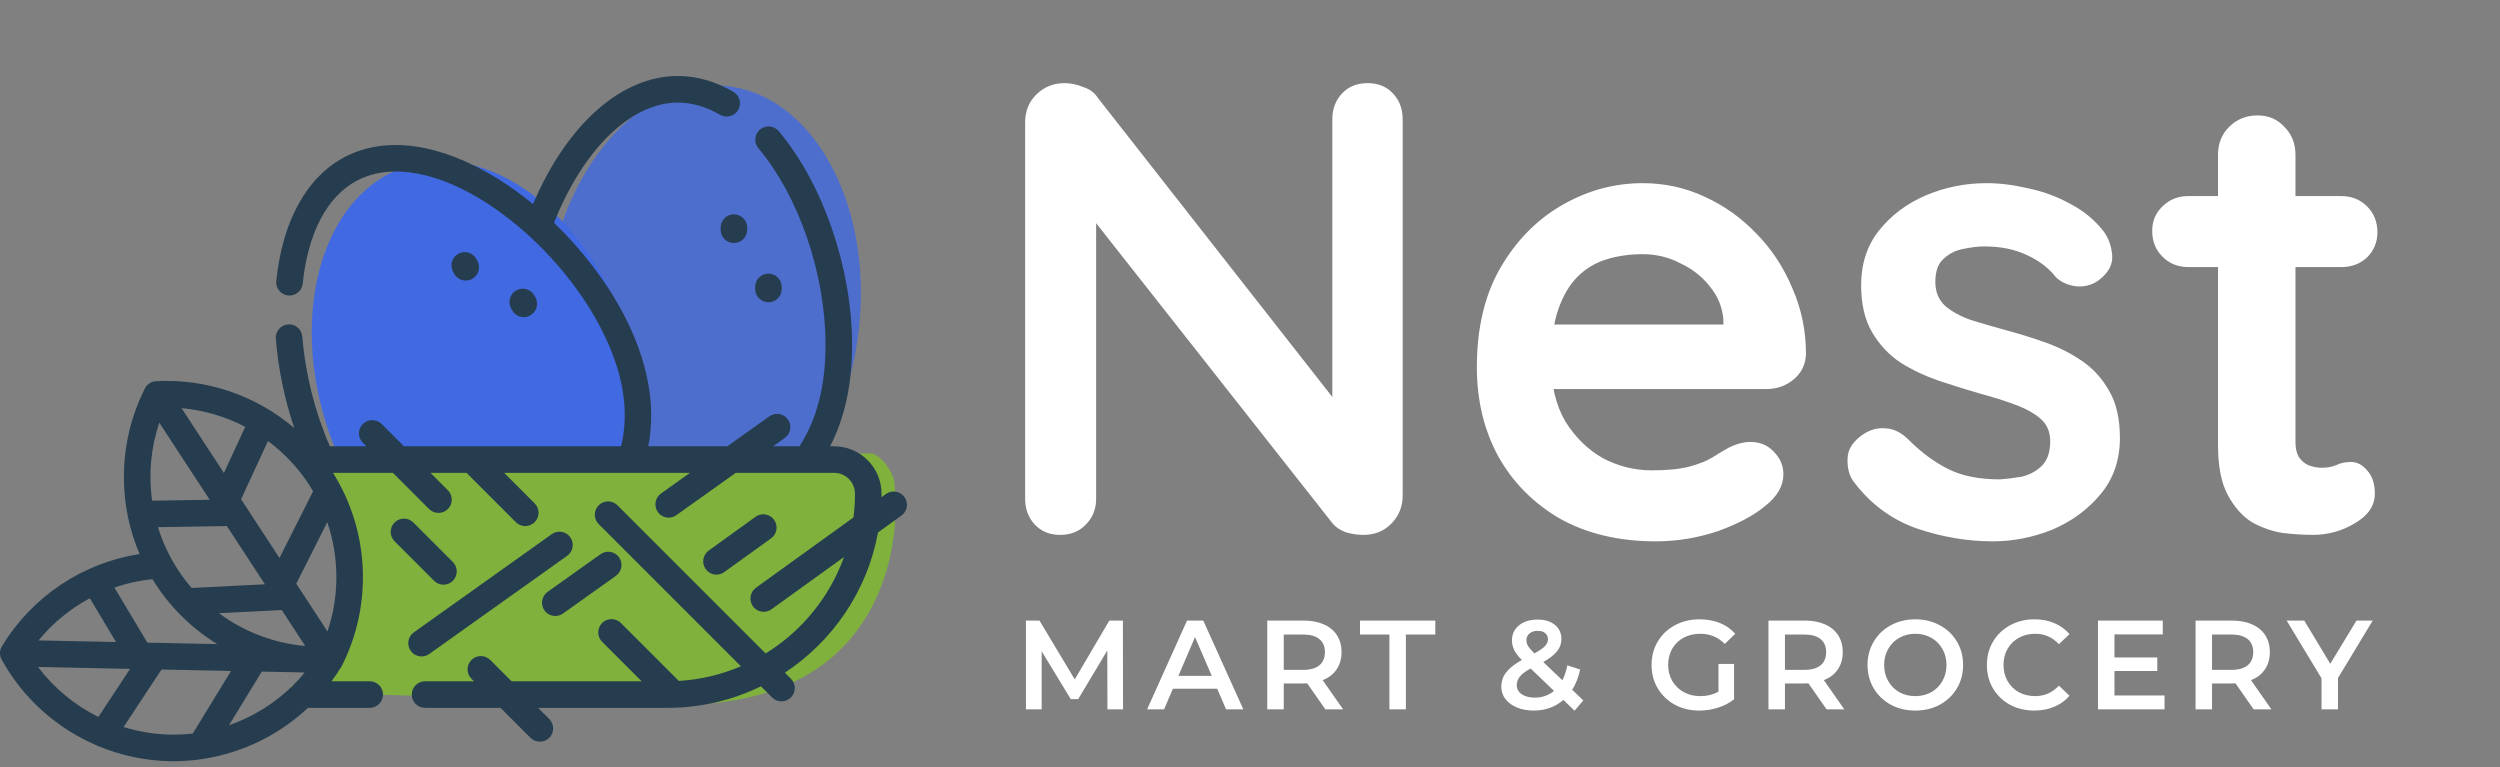 <svg width="215" height="66" viewBox="0 0 215 66" fill="none" xmlns="http://www.w3.org/2000/svg">
<rect x="0" y="0" width="215" height="66" fill="#808080" stroke="none"/>
<g clip-path="url(#clip0_199_5079)">
<ellipse opacity="0.8" cx="60.443" cy="26.667" rx="13.519" ry="19.377" transform="rotate(5.913 60.443 26.667)" fill="RoyalBlue"/>
<ellipse cx="41.055" cy="32.706" rx="13.519" ry="19.377" transform="rotate(-18.851 41.055 32.706)" fill="RoyalBlue"/>
<path d="M27 39H75.071C75.455 39.167 76.337 39.8 76.797 41C77.373 42.5 79 64.5 51.5 60C29.862 60 24.813 59.333 25.005 59C29 58 29.5 54 30 51C30.5 48 27 39 27 39Z" fill="#81B13D"/>
<path d="M63.117 18.432C62.486 18.432 61.975 18.944 61.975 19.575V19.757C61.975 20.389 62.486 20.9 63.117 20.9C63.748 20.9 64.26 20.389 64.26 19.757V19.575C64.26 18.944 63.748 18.432 63.117 18.432Z" fill="#253D4E"/>
<path d="M66.085 23.53C65.454 23.53 64.942 24.041 64.942 24.672V24.855C64.942 25.486 65.454 25.997 66.085 25.997C66.716 25.997 67.228 25.486 67.228 24.855V24.672C67.228 24.041 66.716 23.53 66.085 23.53Z" fill="#253D4E"/>
<path d="M41.067 22.457L40.982 22.295C40.69 21.735 40 21.518 39.441 21.811C38.881 22.103 38.665 22.793 38.957 23.352L39.041 23.514C39.245 23.905 39.643 24.128 40.055 24.128C40.233 24.128 40.414 24.087 40.583 23.998C41.142 23.706 41.359 23.016 41.067 22.457Z" fill="#253D4E"/>
<path d="M46.057 25.602L45.972 25.44C45.68 24.88 44.99 24.663 44.431 24.956C43.871 25.248 43.654 25.938 43.946 26.497L44.031 26.659C44.235 27.05 44.633 27.273 45.045 27.273C45.223 27.273 45.404 27.232 45.572 27.143C46.132 26.851 46.349 26.161 46.057 25.602Z" fill="#253D4E"/>
<path d="M38.947 48.334L35.549 44.935C35.102 44.489 34.379 44.489 33.933 44.935C33.487 45.381 33.487 46.105 33.933 46.551L37.331 49.95C37.554 50.173 37.847 50.284 38.139 50.284C38.431 50.284 38.724 50.173 38.947 49.95C39.393 49.503 39.393 48.78 38.947 48.334Z" fill="#253D4E"/>
<path d="M49.045 46.205C48.68 45.691 47.967 45.57 47.452 45.936L35.591 54.381C35.077 54.746 34.957 55.46 35.323 55.974C35.546 56.287 35.898 56.454 36.255 56.454C36.484 56.454 36.716 56.385 36.916 56.242L48.777 47.798C49.291 47.432 49.411 46.719 49.045 46.205Z" fill="#253D4E"/>
<path d="M53.239 47.928C52.873 47.414 52.16 47.294 51.645 47.66L47.092 50.901C46.578 51.267 46.458 51.981 46.824 52.495C47.047 52.808 47.399 52.975 47.756 52.975C47.985 52.975 48.217 52.906 48.418 52.763L52.97 49.521C53.484 49.156 53.604 48.442 53.239 47.928Z" fill="#253D4E"/>
<path d="M77.784 42.744C77.415 42.232 76.701 42.116 76.189 42.485L75.808 42.76C75.81 42.662 75.812 42.564 75.812 42.466C75.812 41.376 75.388 40.35 74.616 39.575C73.844 38.805 72.818 38.381 71.728 38.381H71.39C72.644 35.958 73.28 33.041 73.28 29.673C73.28 23.068 70.804 15.848 66.973 11.28C66.567 10.797 65.847 10.734 65.363 11.139C64.88 11.545 64.817 12.266 65.222 12.749C68.729 16.93 70.995 23.573 70.995 29.673C70.995 33.188 70.24 36.114 68.749 38.381H66.487L67.492 37.666C68.007 37.3 68.126 36.586 67.76 36.072C67.395 35.558 66.681 35.438 66.167 35.804L62.547 38.381H55.751C56.436 34.912 55.722 31.036 53.653 27.071C52.171 24.234 50.066 21.488 47.646 19.162C50.139 12.856 54.265 8.822 58.286 8.822C59.5 8.822 60.724 9.175 61.922 9.872C62.468 10.189 63.167 10.004 63.484 9.458C63.801 8.913 63.616 8.213 63.071 7.896C61.519 6.994 59.909 6.536 58.286 6.536C53.422 6.536 48.745 10.716 45.837 17.552C44.846 16.737 43.82 15.995 42.774 15.35C37.852 12.31 33.191 11.654 29.65 13.502C26.384 15.209 24.293 18.993 23.76 24.158C23.695 24.786 24.151 25.347 24.779 25.412C25.408 25.478 25.968 25.02 26.033 24.393C26.484 20.016 28.145 16.867 30.708 15.528C36.949 12.27 47.255 19.757 51.627 28.129C53.571 31.853 54.169 35.297 53.412 38.381H40.602C40.599 38.381 40.596 38.381 40.593 38.381H34.738L32.82 36.464C32.374 36.018 31.65 36.018 31.204 36.464C30.758 36.91 30.758 37.633 31.204 38.08L31.506 38.381H28.369C27.096 35.489 26.259 32.167 26 28.945C25.949 28.316 25.399 27.846 24.77 27.898C24.14 27.948 23.672 28.499 23.722 29.128C23.933 31.747 24.474 34.352 25.308 36.811C22.051 34.036 17.798 32.545 13.418 32.783C13.01 32.805 12.645 33.044 12.46 33.408C10.742 36.811 10.259 40.651 10.972 44.288C10.978 44.398 11 44.504 11.036 44.603C11.26 45.641 11.583 46.66 12.002 47.646C7.111 48.405 2.769 51.287 0.165 55.581C-0.046 55.931 -0.055 56.367 0.142 56.725C1.983 60.066 4.885 62.633 8.294 64.096C8.385 64.149 8.48 64.19 8.578 64.216C10.461 64.983 12.491 65.417 14.579 65.46C14.693 65.463 14.806 65.464 14.921 65.464C15.733 65.464 16.538 65.402 17.332 65.287C17.406 65.282 17.481 65.273 17.553 65.254C20.911 64.72 24.033 63.178 26.498 60.861C26.554 60.869 26.611 60.875 26.669 60.875H31.796C32.427 60.875 32.938 60.364 32.938 59.732C32.938 59.101 32.427 58.59 31.796 58.59H28.515C28.815 58.183 29.099 57.763 29.364 57.326C29.372 57.313 29.378 57.299 29.386 57.285C29.393 57.273 29.401 57.262 29.407 57.249C32.069 51.977 31.767 45.653 28.64 40.666H33.791L36.901 43.777C37.125 44 37.417 44.111 37.709 44.111C38.002 44.111 38.294 44 38.518 43.777C38.964 43.331 38.964 42.607 38.518 42.161L37.023 40.666H40.124L44.366 44.908C44.589 45.131 44.882 45.243 45.174 45.243C45.466 45.243 45.759 45.131 45.982 44.908C46.428 44.462 46.428 43.738 45.982 43.292L43.356 40.666H54.271C54.272 40.666 54.273 40.667 54.275 40.667C54.276 40.667 54.277 40.666 54.278 40.666H59.338L56.843 42.442C56.329 42.808 56.209 43.522 56.575 44.036C56.798 44.349 57.15 44.516 57.507 44.516C57.736 44.516 57.968 44.447 58.169 44.304L63.278 40.666H69.345C69.345 40.666 69.346 40.666 69.347 40.666C69.347 40.666 69.348 40.666 69.349 40.666H71.729C72.209 40.666 72.662 40.853 73.001 41.191C73.341 41.532 73.528 41.985 73.528 42.465C73.528 43.153 73.484 43.831 73.4 44.496L65.011 50.546C64.499 50.915 64.383 51.629 64.752 52.141C64.976 52.451 65.325 52.615 65.68 52.615C65.912 52.615 66.145 52.545 66.347 52.4L72.584 47.903C71.338 51.37 68.936 54.29 65.845 56.197L53.103 43.455C52.657 43.009 51.934 43.009 51.487 43.455C51.041 43.902 51.041 44.625 51.487 45.071L63.717 57.301C62.061 58.009 60.263 58.446 58.38 58.559L53.398 53.578C52.952 53.132 52.229 53.132 51.782 53.578C51.336 54.024 51.336 54.748 51.783 55.194L55.178 58.589H43.992L42.159 56.756C41.713 56.31 40.99 56.31 40.543 56.756C40.097 57.203 40.097 57.926 40.543 58.372L40.761 58.589H36.556C35.925 58.589 35.413 59.101 35.413 59.732C35.413 60.363 35.925 60.875 36.556 60.875H43.045L45.622 63.452C45.845 63.675 46.138 63.786 46.43 63.786C46.722 63.786 47.015 63.675 47.238 63.452C47.684 63.005 47.684 62.282 47.238 61.836L46.277 60.875H57.401C60.282 60.875 63.01 60.209 65.44 59.025L66.4 59.984C66.623 60.208 66.915 60.319 67.208 60.319C67.5 60.319 67.793 60.208 68.016 59.984C68.462 59.538 68.462 58.815 68.016 58.368L67.499 57.851C71.618 55.139 74.589 50.82 75.51 45.792L77.526 44.339C78.037 43.97 78.153 43.256 77.784 42.744ZM26.56 41.651C26.688 41.847 26.809 42.047 26.927 42.248L24.035 47.986L20.733 42.933L23.044 37.928C24.409 38.939 25.606 40.192 26.56 41.651ZM22.784 50.249L16.485 50.566C16.06 50.076 15.665 49.556 15.306 49.006C14.554 47.856 13.981 46.62 13.586 45.337L19.511 45.241L22.784 50.249ZM21.091 36.706L19.258 40.676L15.614 35.101C17.541 35.272 19.401 35.825 21.091 36.706ZM13.7 36.35L18.033 42.979L13.079 43.06C12.765 40.823 12.969 38.522 13.7 36.35ZM13.11 49.807C13.202 49.958 13.296 50.108 13.393 50.256C13.9 51.033 14.468 51.758 15.086 52.43C15.131 52.489 15.182 52.543 15.237 52.592C16.263 53.679 17.424 54.619 18.684 55.392L12.673 55.269L9.839 50.528C10.888 50.166 11.985 49.922 13.11 49.807ZM7.727 51.449L9.977 55.213L3.315 55.076C4.543 53.577 6.045 52.348 7.727 51.449ZM8.46 61.66C6.436 60.656 4.65 59.19 3.27 57.361L11.188 57.523L8.46 61.66ZM16.579 63.082C15.935 63.156 15.282 63.189 14.625 63.176C13.252 63.147 11.908 62.923 10.627 62.525L13.889 57.579L19.87 57.702L16.579 63.082ZM19.694 62.368L22.516 57.756L25.985 57.828C26.056 57.834 26.127 57.839 26.199 57.845C24.48 59.932 22.218 61.491 19.694 62.368ZM26.118 55.545C23.467 55.285 20.946 54.302 18.83 52.736L24.231 52.464L26.246 55.548L26.118 55.545ZM28.166 54.307L25.48 50.197L28.146 44.907C29.177 47.936 29.195 51.25 28.166 54.307Z" fill="#253D4E"/>
<path d="M66.571 44.703C66.202 44.191 65.488 44.075 64.976 44.444L60.95 47.347C60.438 47.717 60.322 48.431 60.691 48.943C60.915 49.252 61.264 49.417 61.619 49.417C61.851 49.417 62.084 49.347 62.287 49.201L66.313 46.298C66.825 45.929 66.94 45.215 66.571 44.703Z" fill="#253D4E"/>
</g>
<path d="M95.239 61L95.228 55.942L92.722 60.128H92.089L89.582 56.008V61H88.231V53.37H89.397L92.427 58.428L95.403 53.37H96.569L96.58 61H95.239ZM104.68 59.234H100.865L100.113 61H98.652L102.085 53.37H103.481L106.925 61H105.443L104.68 59.234ZM104.211 58.122L102.772 54.787L101.344 58.122H104.211ZM113.978 61L112.419 58.766C112.353 58.773 112.255 58.776 112.125 58.776H110.402V61H108.985V53.37H112.125C112.786 53.37 113.36 53.479 113.847 53.697C114.341 53.915 114.719 54.227 114.98 54.634C115.242 55.041 115.373 55.525 115.373 56.084C115.373 56.658 115.231 57.152 114.948 57.566C114.672 57.981 114.272 58.289 113.749 58.493L115.504 61H113.978ZM113.945 56.084C113.945 55.597 113.785 55.223 113.465 54.961C113.146 54.7 112.677 54.569 112.059 54.569H110.402V57.61H112.059C112.677 57.61 113.146 57.479 113.465 57.218C113.785 56.949 113.945 56.571 113.945 56.084ZM119.489 54.569H116.961V53.37H123.435V54.569H120.906V61H119.489V54.569ZM135.414 61.12L134.454 60.193C133.742 60.804 132.888 61.109 131.893 61.109C131.362 61.109 130.886 61.022 130.465 60.847C130.044 60.673 129.713 60.433 129.473 60.128C129.233 59.816 129.113 59.463 129.113 59.071C129.113 58.598 129.251 58.184 129.528 57.828C129.804 57.465 130.254 57.109 130.879 56.76C130.574 56.455 130.356 56.171 130.225 55.91C130.094 55.641 130.029 55.365 130.029 55.081C130.029 54.544 130.229 54.111 130.629 53.784C131.035 53.45 131.573 53.283 132.242 53.283C132.859 53.283 133.354 53.435 133.724 53.741C134.095 54.038 134.28 54.446 134.28 54.961C134.28 55.354 134.156 55.703 133.909 56.008C133.67 56.313 133.274 56.622 132.721 56.934L134.367 58.504C134.549 58.148 134.691 57.719 134.792 57.218L135.893 57.577C135.748 58.253 135.519 58.834 135.207 59.321L136.166 60.237L135.414 61.12ZM132.242 54.253C131.944 54.253 131.708 54.329 131.533 54.482C131.359 54.627 131.272 54.82 131.272 55.059C131.272 55.234 131.319 55.401 131.413 55.561C131.508 55.714 131.689 55.924 131.958 56.193C132.394 55.953 132.696 55.746 132.863 55.572C133.037 55.39 133.125 55.194 133.125 54.983C133.125 54.758 133.045 54.58 132.885 54.449C132.732 54.318 132.518 54.253 132.242 54.253ZM131.991 59.997C132.623 59.997 133.175 59.805 133.648 59.419L131.631 57.49C131.195 57.73 130.886 57.962 130.705 58.188C130.53 58.406 130.443 58.653 130.443 58.929C130.443 59.249 130.585 59.507 130.868 59.703C131.152 59.899 131.526 59.997 131.991 59.997ZM147.79 57.098H149.13V60.139C148.738 60.451 148.28 60.691 147.757 60.858C147.234 61.025 146.696 61.109 146.144 61.109C145.366 61.109 144.665 60.942 144.04 60.608C143.415 60.266 142.925 59.797 142.569 59.202C142.213 58.606 142.035 57.934 142.035 57.185C142.035 56.437 142.213 55.764 142.569 55.169C142.925 54.573 143.415 54.108 144.04 53.773C144.672 53.432 145.381 53.261 146.166 53.261C146.805 53.261 147.386 53.366 147.91 53.577C148.433 53.788 148.872 54.097 149.229 54.504L148.335 55.376C147.753 54.794 147.052 54.504 146.231 54.504C145.693 54.504 145.214 54.616 144.792 54.842C144.378 55.067 144.051 55.383 143.811 55.79C143.579 56.197 143.462 56.662 143.462 57.185C143.462 57.694 143.579 58.151 143.811 58.558C144.051 58.965 144.378 59.285 144.792 59.518C145.214 59.75 145.69 59.866 146.22 59.866C146.816 59.866 147.339 59.736 147.79 59.474V57.098ZM157.082 61L155.523 58.766C155.457 58.773 155.359 58.776 155.229 58.776H153.506V61H152.089V53.37H155.229C155.89 53.37 156.464 53.479 156.951 53.697C157.445 53.915 157.823 54.227 158.084 54.634C158.346 55.041 158.477 55.525 158.477 56.084C158.477 56.658 158.335 57.152 158.052 57.566C157.775 57.981 157.376 58.289 156.853 58.493L158.608 61H157.082ZM157.049 56.084C157.049 55.597 156.889 55.223 156.569 54.961C156.249 54.7 155.781 54.569 155.163 54.569H153.506V57.61H155.163C155.781 57.61 156.249 57.479 156.569 57.218C156.889 56.949 157.049 56.571 157.049 56.084ZM164.716 61.109C163.939 61.109 163.238 60.942 162.613 60.608C161.988 60.266 161.497 59.797 161.141 59.202C160.785 58.598 160.607 57.926 160.607 57.185C160.607 56.444 160.785 55.775 161.141 55.179C161.497 54.576 161.988 54.108 162.613 53.773C163.238 53.432 163.939 53.261 164.716 53.261C165.494 53.261 166.195 53.432 166.82 53.773C167.445 54.108 167.936 54.573 168.292 55.169C168.648 55.764 168.826 56.437 168.826 57.185C168.826 57.934 168.648 58.606 168.292 59.202C167.936 59.797 167.445 60.266 166.82 60.608C166.195 60.942 165.494 61.109 164.716 61.109ZM164.716 59.866C165.225 59.866 165.683 59.754 166.09 59.529C166.497 59.296 166.816 58.976 167.049 58.569C167.282 58.155 167.398 57.694 167.398 57.185C167.398 56.676 167.282 56.218 167.049 55.812C166.816 55.397 166.497 55.078 166.09 54.852C165.683 54.62 165.225 54.504 164.716 54.504C164.208 54.504 163.75 54.62 163.343 54.852C162.936 55.078 162.616 55.397 162.384 55.812C162.151 56.218 162.035 56.676 162.035 57.185C162.035 57.694 162.151 58.155 162.384 58.569C162.616 58.976 162.936 59.296 163.343 59.529C163.75 59.754 164.208 59.866 164.716 59.866ZM174.949 61.109C174.179 61.109 173.481 60.942 172.856 60.608C172.239 60.266 171.752 59.797 171.396 59.202C171.047 58.606 170.873 57.934 170.873 57.185C170.873 56.437 171.051 55.764 171.407 55.169C171.763 54.573 172.25 54.108 172.867 53.773C173.492 53.432 174.19 53.261 174.96 53.261C175.585 53.261 176.156 53.37 176.671 53.588C177.187 53.806 177.623 54.122 177.979 54.536L177.064 55.397C176.512 54.801 175.832 54.504 175.026 54.504C174.502 54.504 174.034 54.62 173.619 54.852C173.205 55.078 172.882 55.394 172.649 55.801C172.417 56.208 172.301 56.669 172.301 57.185C172.301 57.701 172.417 58.162 172.649 58.569C172.882 58.976 173.205 59.296 173.619 59.529C174.034 59.754 174.502 59.866 175.026 59.866C175.832 59.866 176.512 59.565 177.064 58.962L177.979 59.834C177.623 60.248 177.184 60.564 176.661 60.782C176.145 61 175.574 61.109 174.949 61.109ZM186.15 59.812V61H180.427V53.37H185.997V54.558H181.844V56.542H185.528V57.708H181.844V59.812H186.15ZM193.812 61L192.253 58.766C192.187 58.773 192.089 58.776 191.959 58.776H190.236V61H188.819V53.37H191.959C192.62 53.37 193.194 53.479 193.681 53.697C194.175 53.915 194.553 54.227 194.814 54.634C195.076 55.041 195.207 55.525 195.207 56.084C195.207 56.658 195.065 57.152 194.782 57.566C194.506 57.981 194.106 58.289 193.583 58.493L195.338 61H193.812ZM193.779 56.084C193.779 55.597 193.619 55.223 193.299 54.961C192.98 54.7 192.511 54.569 191.893 54.569H190.236V57.61H191.893C192.511 57.61 192.98 57.479 193.299 57.218C193.619 56.949 193.779 56.571 193.779 56.084ZM201.067 58.308V61H199.65V58.33L196.653 53.37H198.168L200.403 57.087L202.659 53.37H204.054L201.067 58.308Z" fill="white"/>
<path d="M117.633 7.15C118.521 7.15 119.243 7.446 119.798 8.038C120.353 8.63 120.63 9.37 120.63 10.258V42.614C120.63 43.577 120.297 44.391 119.631 45.056C119.002 45.685 118.207 46 117.245 46C116.764 46 116.264 45.926 115.746 45.778C115.265 45.593 114.895 45.352 114.636 45.056L92.825 17.362L94.267 16.474V42.892C94.267 43.78 93.972 44.52 93.379 45.112C92.825 45.704 92.085 46 91.159 46C90.272 46 89.55 45.704 88.995 45.112C88.44 44.52 88.162 43.78 88.162 42.892V10.536C88.162 9.573 88.477 8.778 89.106 8.149C89.772 7.483 90.586 7.15 91.548 7.15C92.066 7.15 92.603 7.261 93.157 7.483C93.713 7.668 94.12 7.964 94.379 8.371L115.524 35.344L114.58 36.01V10.258C114.58 9.37 114.858 8.63 115.413 8.038C115.968 7.446 116.708 7.15 117.633 7.15ZM142.383 46.555C139.238 46.555 136.5 45.907 134.169 44.612C131.875 43.281 130.099 41.486 128.841 39.229C127.62 36.972 127.01 34.419 127.01 31.57C127.01 28.24 127.676 25.41 129.008 23.078C130.377 20.71 132.153 18.898 134.336 17.64C136.519 16.381 138.831 15.752 141.273 15.752C143.16 15.752 144.936 16.141 146.601 16.918C148.303 17.695 149.802 18.768 151.097 20.137C152.392 21.469 153.409 23.023 154.149 24.799C154.926 26.575 155.315 28.462 155.315 30.46C155.278 31.348 154.926 32.069 154.26 32.624C153.594 33.179 152.817 33.457 151.929 33.457H130.728L129.063 27.907H149.432L148.211 29.017V27.518C148.137 26.445 147.748 25.483 147.045 24.633C146.379 23.782 145.528 23.116 144.492 22.634C143.493 22.116 142.42 21.858 141.273 21.858C140.163 21.858 139.127 22.006 138.165 22.302C137.203 22.598 136.371 23.097 135.668 23.8C134.965 24.503 134.41 25.447 134.003 26.631C133.596 27.814 133.392 29.313 133.392 31.126C133.392 33.124 133.799 34.826 134.613 36.232C135.464 37.601 136.537 38.656 137.832 39.395C139.164 40.099 140.57 40.45 142.05 40.45C143.419 40.45 144.511 40.339 145.325 40.117C146.139 39.895 146.786 39.636 147.267 39.34C147.785 39.007 148.248 38.73 148.655 38.508C149.321 38.175 149.95 38.008 150.542 38.008C151.356 38.008 152.022 38.285 152.54 38.84C153.095 39.395 153.372 40.043 153.372 40.783C153.372 41.782 152.854 42.688 151.818 43.502C150.856 44.316 149.506 45.038 147.767 45.667C146.028 46.259 144.233 46.555 142.383 46.555ZM159.391 41.394C159.021 40.876 158.854 40.209 158.891 39.395C158.928 38.581 159.409 37.879 160.334 37.286C160.926 36.916 161.555 36.769 162.221 36.843C162.887 36.88 163.535 37.212 164.164 37.842C165.237 38.914 166.365 39.747 167.549 40.339C168.733 40.931 170.213 41.227 171.989 41.227C172.544 41.19 173.155 41.116 173.821 41.005C174.487 40.857 175.06 40.561 175.541 40.117C176.059 39.636 176.318 38.914 176.318 37.953C176.318 37.139 176.041 36.491 175.486 36.01C174.931 35.529 174.191 35.122 173.266 34.789C172.378 34.456 171.379 34.142 170.269 33.846C169.122 33.513 167.938 33.142 166.717 32.736C165.533 32.328 164.441 31.811 163.442 31.181C162.443 30.515 161.629 29.646 161 28.573C160.371 27.5 160.057 26.149 160.057 24.521C160.057 22.672 160.575 21.099 161.611 19.804C162.647 18.509 163.979 17.51 165.607 16.807C167.272 16.104 169.011 15.752 170.824 15.752C171.971 15.752 173.173 15.9 174.431 16.197C175.689 16.456 176.892 16.899 178.039 17.529C179.186 18.12 180.148 18.916 180.925 19.915C181.332 20.47 181.572 21.136 181.646 21.913C181.72 22.69 181.369 23.393 180.592 24.022C180.037 24.466 179.389 24.669 178.649 24.633C177.909 24.558 177.299 24.299 176.818 23.855C176.189 23.041 175.338 22.394 174.265 21.913C173.229 21.432 172.026 21.192 170.657 21.192C170.102 21.192 169.492 21.265 168.826 21.413C168.197 21.524 167.642 21.802 167.161 22.246C166.68 22.653 166.439 23.319 166.439 24.244C166.439 25.095 166.717 25.779 167.272 26.297C167.827 26.779 168.567 27.186 169.492 27.518C170.454 27.814 171.471 28.11 172.544 28.407C173.654 28.703 174.783 29.054 175.93 29.461C177.077 29.868 178.131 30.404 179.093 31.07C180.055 31.736 180.832 32.606 181.424 33.679C182.016 34.715 182.312 36.047 182.312 37.675C182.312 39.562 181.757 41.172 180.647 42.504C179.537 43.836 178.15 44.853 176.485 45.556C174.82 46.222 173.118 46.555 171.379 46.555C169.196 46.555 167.013 46.185 164.83 45.445C162.647 44.668 160.834 43.318 159.391 41.394ZM188.197 16.863H201.35C202.238 16.863 202.978 17.159 203.57 17.75C204.162 18.343 204.458 19.082 204.458 19.971C204.458 20.822 204.162 21.543 203.57 22.135C202.978 22.69 202.238 22.968 201.35 22.968H188.197C187.309 22.968 186.569 22.672 185.977 22.079C185.385 21.488 185.089 20.747 185.089 19.86C185.089 19.009 185.385 18.305 185.977 17.75C186.569 17.159 187.309 16.863 188.197 16.863ZM194.135 9.925C195.097 9.925 195.874 10.258 196.466 10.924C197.095 11.553 197.41 12.348 197.41 13.31V38.008C197.41 38.526 197.502 38.952 197.687 39.285C197.909 39.617 198.187 39.858 198.52 40.006C198.89 40.154 199.278 40.228 199.685 40.228C200.129 40.228 200.536 40.154 200.906 40.006C201.276 39.821 201.702 39.728 202.183 39.728C202.701 39.728 203.163 39.969 203.57 40.45C204.014 40.931 204.236 41.597 204.236 42.448C204.236 43.484 203.663 44.335 202.516 45.001C201.406 45.667 200.203 46 198.908 46C198.131 46 197.262 45.944 196.3 45.834C195.375 45.685 194.487 45.371 193.636 44.89C192.822 44.372 192.137 43.595 191.582 42.559C191.027 41.523 190.75 40.099 190.75 38.285V13.31C190.75 12.348 191.064 11.553 191.693 10.924C192.359 10.258 193.173 9.925 194.135 9.925Z" fill="white"/>
<defs>
<clipPath id="clip0_199_5079">
<rect width="78" height="60" fill="white" transform="translate(0 6)"/>
</clipPath>
</defs>
</svg>
